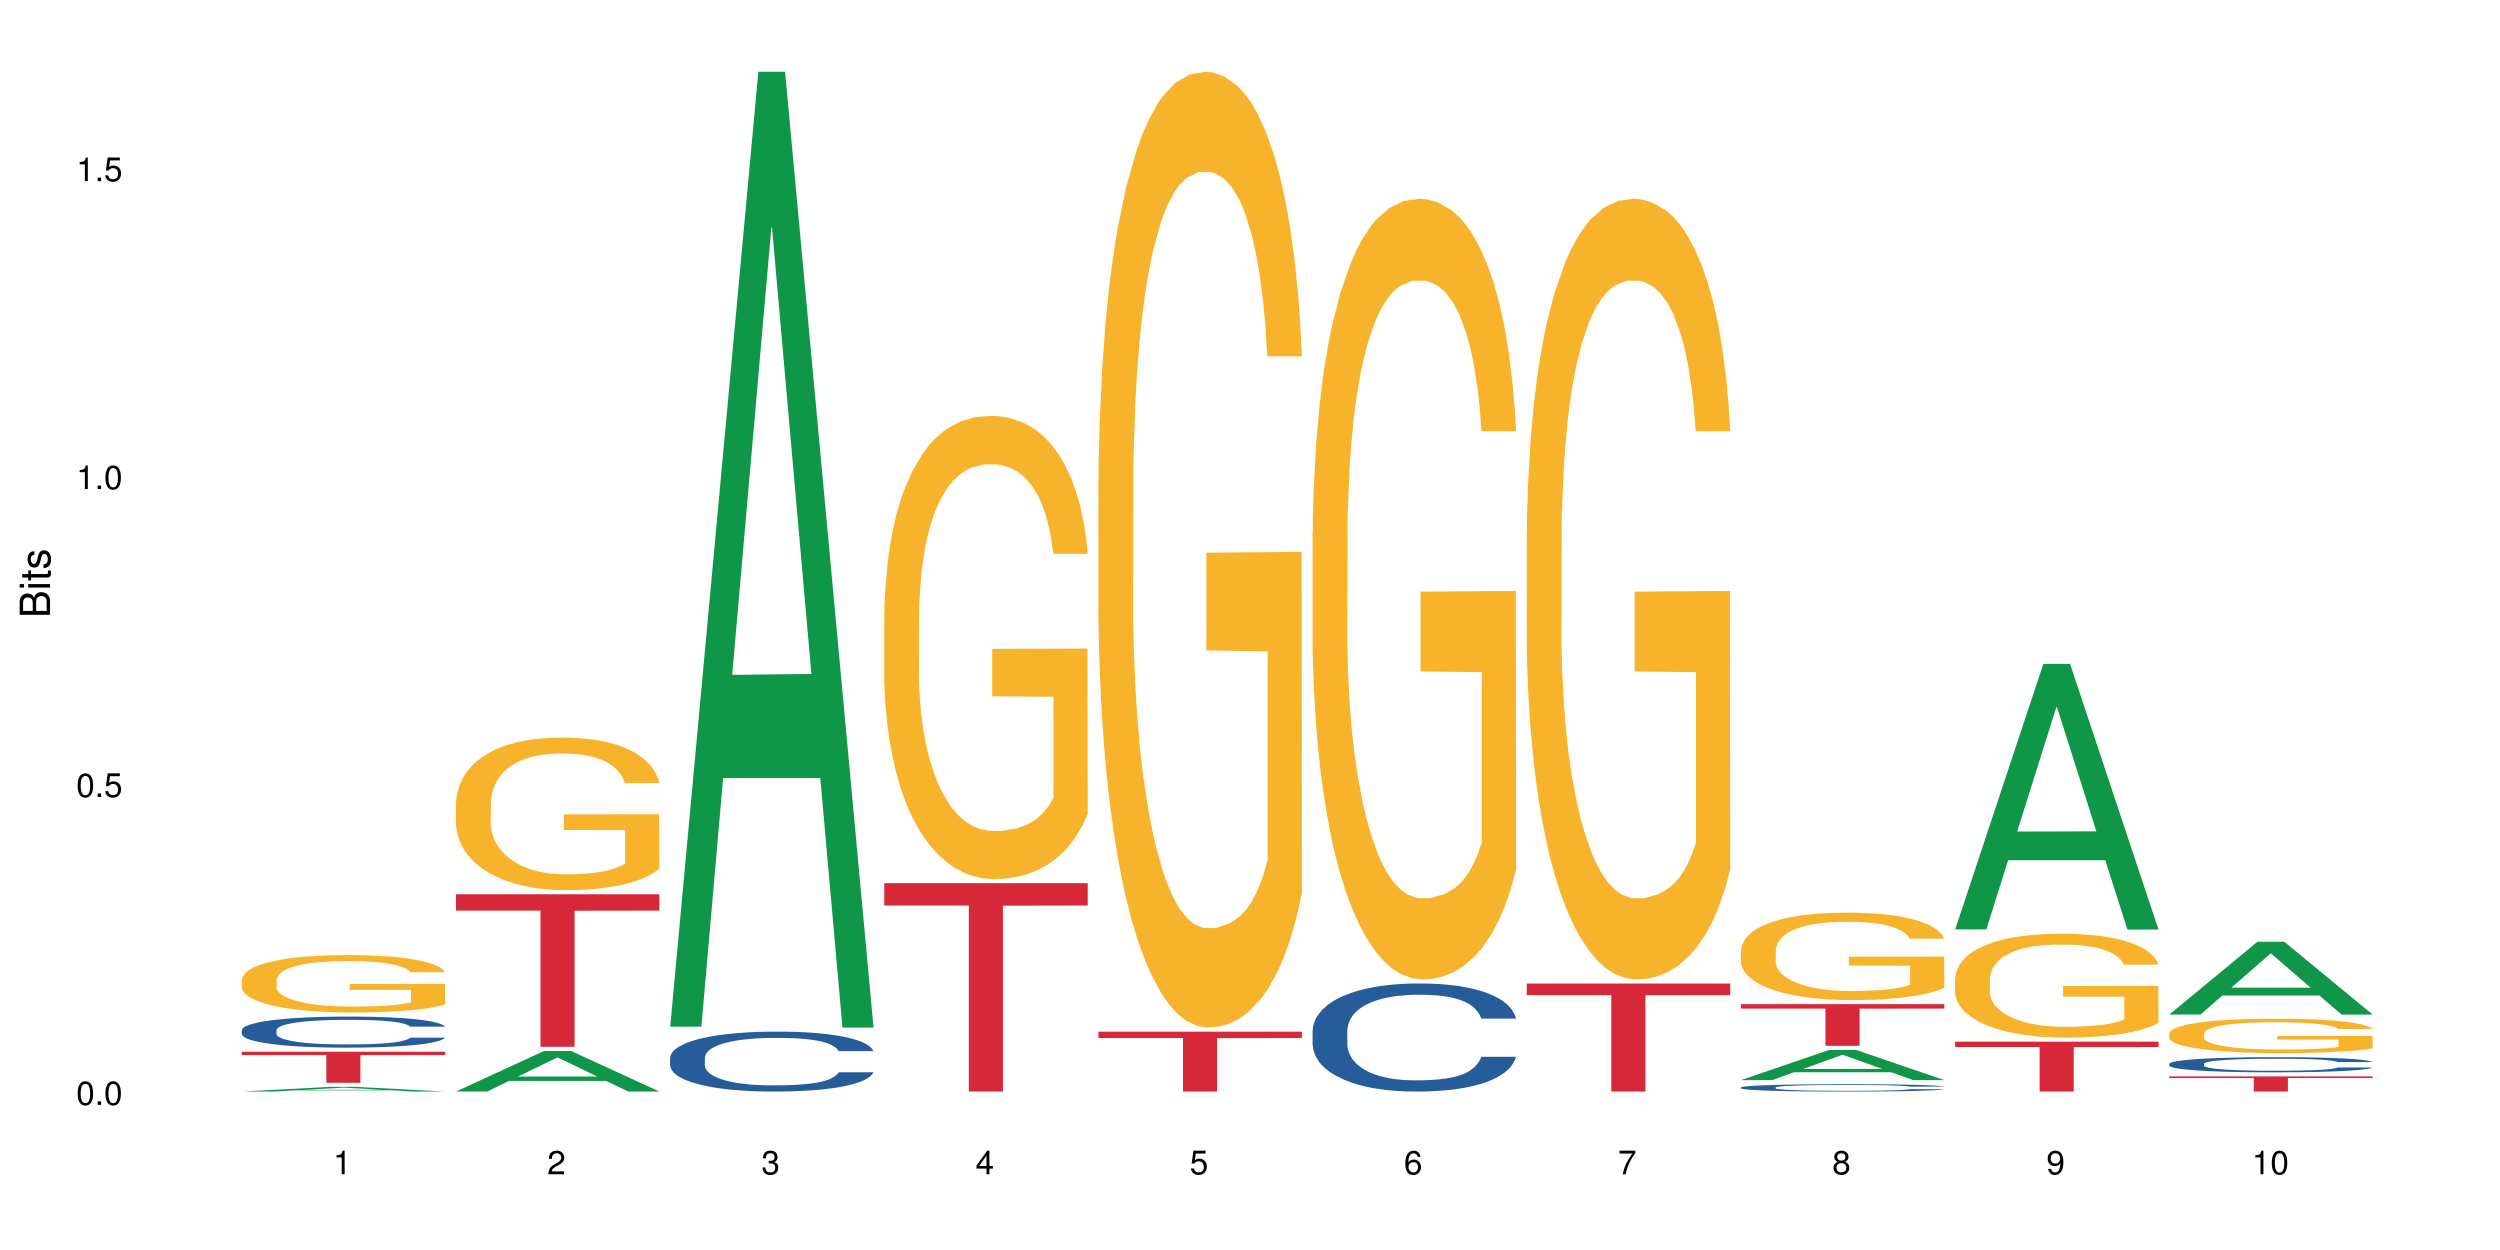 <?xml version="1.0" encoding="UTF-8"?>
<svg xmlns="http://www.w3.org/2000/svg" xmlns:xlink="http://www.w3.org/1999/xlink" width="720pt" height="360pt" viewBox="0 0 720 360" version="1.1">
<defs>
<g>
<symbol overflow="visible" id="glyph0-0">
<path style="stroke:none;" d=""/>
</symbol>
<symbol overflow="visible" id="glyph0-1">
<path style="stroke:none;" d="M 2.641 -6.797 C 2 -6.797 1.422 -6.531 1.078 -6.047 C 0.641 -5.453 0.406 -4.547 0.406 -3.297 C 0.406 -1 1.188 0.219 2.641 0.219 C 4.078 0.219 4.859 -1 4.859 -3.234 C 4.859 -4.562 4.656 -5.438 4.203 -6.047 C 3.844 -6.531 3.281 -6.797 2.641 -6.797 Z M 2.641 -6.047 C 3.547 -6.047 4 -5.125 4 -3.312 C 4 -1.375 3.562 -0.484 2.625 -0.484 C 1.734 -0.484 1.281 -1.422 1.281 -3.281 C 1.281 -5.141 1.734 -6.047 2.641 -6.047 Z M 2.641 -6.047 "/>
</symbol>
<symbol overflow="visible" id="glyph0-2">
<path style="stroke:none;" d="M 1.828 -1 L 0.828 -1 L 0.828 0 L 1.828 0 Z M 1.828 -1 "/>
</symbol>
<symbol overflow="visible" id="glyph0-3">
<path style="stroke:none;" d="M 4.562 -6.797 L 1.062 -6.797 L 0.547 -3.094 L 1.328 -3.094 C 1.719 -3.562 2.047 -3.734 2.578 -3.734 C 3.484 -3.734 4.062 -3.109 4.062 -2.094 C 4.062 -1.125 3.484 -0.531 2.578 -0.531 C 1.828 -0.531 1.375 -0.906 1.188 -1.672 L 0.328 -1.672 C 0.453 -1.109 0.547 -0.844 0.75 -0.594 C 1.125 -0.078 1.828 0.219 2.594 0.219 C 3.969 0.219 4.922 -0.781 4.922 -2.219 C 4.922 -3.562 4.031 -4.484 2.719 -4.484 C 2.25 -4.484 1.859 -4.359 1.469 -4.062 L 1.734 -5.969 L 4.562 -5.969 Z M 4.562 -6.797 "/>
</symbol>
<symbol overflow="visible" id="glyph0-4">
<path style="stroke:none;" d="M 2.484 -4.844 L 2.484 0 L 3.328 0 L 3.328 -6.797 L 2.766 -6.797 C 2.469 -5.75 2.281 -5.609 0.984 -5.453 L 0.984 -4.844 Z M 2.484 -4.844 "/>
</symbol>
<symbol overflow="visible" id="glyph0-5">
<path style="stroke:none;" d="M 4.859 -0.828 L 1.281 -0.828 C 1.359 -1.391 1.672 -1.75 2.5 -2.234 L 3.469 -2.75 C 4.406 -3.266 4.906 -3.969 4.906 -4.812 C 4.906 -5.375 4.672 -5.906 4.266 -6.266 C 3.859 -6.625 3.375 -6.797 2.719 -6.797 C 1.859 -6.797 1.219 -6.5 0.844 -5.922 C 0.609 -5.562 0.5 -5.125 0.484 -4.438 L 1.328 -4.438 C 1.359 -4.906 1.406 -5.188 1.531 -5.406 C 1.75 -5.812 2.188 -6.062 2.703 -6.062 C 3.469 -6.062 4.031 -5.516 4.031 -4.781 C 4.031 -4.25 3.719 -3.797 3.125 -3.438 L 2.234 -2.938 C 0.812 -2.141 0.406 -1.5 0.328 0 L 4.859 0 Z M 4.859 -0.828 "/>
</symbol>
<symbol overflow="visible" id="glyph0-6">
<path style="stroke:none;" d="M 2.125 -3.125 L 2.578 -3.125 C 3.516 -3.125 3.984 -2.703 3.984 -1.891 C 3.984 -1.031 3.469 -0.531 2.578 -0.531 C 1.656 -0.531 1.203 -0.984 1.156 -1.969 L 0.312 -1.969 C 0.344 -1.422 0.438 -1.078 0.609 -0.766 C 0.953 -0.109 1.625 0.219 2.547 0.219 C 3.953 0.219 4.859 -0.609 4.859 -1.906 C 4.859 -2.766 4.516 -3.25 3.703 -3.516 C 4.344 -3.766 4.656 -4.25 4.656 -4.938 C 4.656 -6.109 3.875 -6.797 2.578 -6.797 C 1.203 -6.797 0.484 -6.047 0.453 -4.609 L 1.297 -4.609 C 1.312 -5.016 1.344 -5.25 1.453 -5.453 C 1.641 -5.828 2.062 -6.062 2.594 -6.062 C 3.344 -6.062 3.797 -5.625 3.797 -4.906 C 3.797 -4.422 3.609 -4.141 3.25 -3.984 C 3.016 -3.891 2.719 -3.844 2.125 -3.844 Z M 2.125 -3.125 "/>
</symbol>
<symbol overflow="visible" id="glyph0-7">
<path style="stroke:none;" d="M 3.141 -1.625 L 3.141 0 L 3.984 0 L 3.984 -1.625 L 4.984 -1.625 L 4.984 -2.391 L 3.984 -2.391 L 3.984 -6.797 L 3.359 -6.797 L 0.266 -2.516 L 0.266 -1.625 Z M 3.141 -2.391 L 1 -2.391 L 3.141 -5.359 Z M 3.141 -2.391 "/>
</symbol>
<symbol overflow="visible" id="glyph0-8">
<path style="stroke:none;" d="M 4.781 -5.031 C 4.609 -6.141 3.891 -6.797 2.844 -6.797 C 2.094 -6.797 1.422 -6.438 1.031 -5.828 C 0.609 -5.172 0.406 -4.344 0.406 -3.094 C 0.406 -1.953 0.578 -1.234 0.984 -0.625 C 1.359 -0.078 1.953 0.219 2.703 0.219 C 3.984 0.219 4.922 -0.734 4.922 -2.078 C 4.922 -3.344 4.062 -4.234 2.844 -4.234 C 2.172 -4.234 1.641 -3.969 1.281 -3.469 C 1.281 -5.125 1.828 -6.047 2.797 -6.047 C 3.391 -6.047 3.797 -5.672 3.938 -5.031 Z M 2.734 -3.484 C 3.547 -3.484 4.062 -2.922 4.062 -2 C 4.062 -1.156 3.484 -0.531 2.703 -0.531 C 1.922 -0.531 1.328 -1.188 1.328 -2.047 C 1.328 -2.891 1.906 -3.484 2.734 -3.484 Z M 2.734 -3.484 "/>
</symbol>
<symbol overflow="visible" id="glyph0-9">
<path style="stroke:none;" d="M 4.984 -6.797 L 0.438 -6.797 L 0.438 -5.969 L 4.109 -5.969 C 2.5 -3.656 1.828 -2.234 1.328 0 L 2.219 0 C 2.594 -2.172 3.453 -4.047 4.984 -6.094 Z M 4.984 -6.797 "/>
</symbol>
<symbol overflow="visible" id="glyph0-10">
<path style="stroke:none;" d="M 3.75 -3.578 C 4.453 -4 4.688 -4.344 4.688 -4.984 C 4.688 -6.047 3.844 -6.797 2.641 -6.797 C 1.438 -6.797 0.594 -6.047 0.594 -4.984 C 0.594 -4.359 0.828 -4.016 1.516 -3.578 C 0.734 -3.203 0.359 -2.641 0.359 -1.891 C 0.359 -0.641 1.297 0.219 2.641 0.219 C 3.984 0.219 4.922 -0.641 4.922 -1.875 C 4.922 -2.641 4.531 -3.203 3.75 -3.578 Z M 2.641 -6.047 C 3.359 -6.047 3.812 -5.625 3.812 -4.969 C 3.812 -4.344 3.344 -3.922 2.641 -3.922 C 1.922 -3.922 1.453 -4.344 1.453 -4.984 C 1.453 -5.625 1.922 -6.047 2.641 -6.047 Z M 2.641 -3.203 C 3.484 -3.203 4.062 -2.672 4.062 -1.875 C 4.062 -1.062 3.484 -0.531 2.625 -0.531 C 1.797 -0.531 1.219 -1.078 1.219 -1.875 C 1.219 -2.672 1.797 -3.203 2.641 -3.203 Z M 2.641 -3.203 "/>
</symbol>
<symbol overflow="visible" id="glyph0-11">
<path style="stroke:none;" d="M 0.516 -1.547 C 0.672 -0.438 1.406 0.219 2.438 0.219 C 3.188 0.219 3.859 -0.141 4.266 -0.75 C 4.688 -1.406 4.891 -2.25 4.891 -3.484 C 4.891 -4.625 4.703 -5.359 4.312 -5.953 C 3.938 -6.5 3.344 -6.797 2.594 -6.797 C 1.297 -6.797 0.359 -5.844 0.359 -4.516 C 0.359 -3.25 1.234 -2.344 2.453 -2.344 C 3.094 -2.344 3.562 -2.578 4.016 -3.109 C 4 -1.453 3.469 -0.531 2.5 -0.531 C 1.906 -0.531 1.484 -0.906 1.359 -1.547 Z M 2.578 -6.062 C 3.375 -6.062 3.969 -5.406 3.969 -4.531 C 3.969 -3.688 3.375 -3.094 2.547 -3.094 C 1.734 -3.094 1.234 -3.672 1.234 -4.578 C 1.234 -5.438 1.797 -6.062 2.578 -6.062 Z M 2.578 -6.062 "/>
</symbol>
<symbol overflow="visible" id="glyph1-0">
<path style="stroke:none;" d=""/>
</symbol>
<symbol overflow="visible" id="glyph1-1">
<path style="stroke:none;" d="M 0 -0.953 L 0 -4.891 C 0 -5.719 -0.234 -6.344 -0.734 -6.797 C -1.188 -7.234 -1.812 -7.469 -2.5 -7.469 C -3.547 -7.469 -4.188 -7 -4.625 -5.875 C -4.984 -6.672 -5.641 -7.094 -6.531 -7.094 C -7.156 -7.094 -7.734 -6.859 -8.141 -6.391 C -8.562 -5.938 -8.75 -5.344 -8.75 -4.5 L -8.75 -0.953 Z M -4.984 -2.062 L -7.766 -2.062 L -7.766 -4.219 C -7.766 -4.844 -7.688 -5.203 -7.453 -5.5 C -7.219 -5.812 -6.859 -5.969 -6.375 -5.969 C -5.906 -5.969 -5.531 -5.812 -5.297 -5.5 C -5.062 -5.203 -4.984 -4.844 -4.984 -4.219 Z M -0.984 -2.062 L -4 -2.062 L -4 -4.781 C -4 -5.328 -3.859 -5.688 -3.578 -5.953 C -3.297 -6.219 -2.922 -6.359 -2.484 -6.359 C -2.062 -6.359 -1.688 -6.219 -1.406 -5.953 C -1.109 -5.688 -0.984 -5.328 -0.984 -4.781 Z M -0.984 -2.062 "/>
</symbol>
<symbol overflow="visible" id="glyph1-2">
<path style="stroke:none;" d="M -6.281 -1.797 L -6.281 -0.797 L 0 -0.797 L 0 -1.797 Z M -8.75 -1.797 L -8.75 -0.797 L -7.484 -0.797 L -7.484 -1.797 Z M -8.75 -1.797 "/>
</symbol>
<symbol overflow="visible" id="glyph1-3">
<path style="stroke:none;" d="M -6.281 -3.047 L -6.281 -2.016 L -8.016 -2.016 L -8.016 -1.016 L -6.281 -1.016 L -6.281 -0.172 L -5.469 -0.172 L -5.469 -1.016 L -0.719 -1.016 C -0.078 -1.016 0.281 -1.453 0.281 -2.234 C 0.281 -2.469 0.25 -2.719 0.188 -3.047 L -0.641 -3.047 C -0.609 -2.922 -0.594 -2.766 -0.594 -2.562 C -0.594 -2.141 -0.719 -2.016 -1.156 -2.016 L -5.469 -2.016 L -5.469 -3.047 Z M -6.281 -3.047 "/>
</symbol>
<symbol overflow="visible" id="glyph1-4">
<path style="stroke:none;" d="M -4.531 -5.25 C -5.766 -5.25 -6.469 -4.422 -6.469 -2.969 C -6.469 -1.516 -5.719 -0.562 -4.547 -0.562 C -3.562 -0.562 -3.094 -1.062 -2.734 -2.562 L -2.516 -3.484 C -2.344 -4.188 -2.094 -4.469 -1.625 -4.469 C -1.047 -4.469 -0.641 -3.875 -0.641 -3 C -0.641 -2.453 -0.797 -2 -1.062 -1.75 C -1.25 -1.594 -1.422 -1.531 -1.875 -1.469 L -1.875 -0.406 C -0.422 -0.453 0.281 -1.266 0.281 -2.922 C 0.281 -4.5 -0.5 -5.516 -1.719 -5.516 C -2.656 -5.516 -3.172 -4.984 -3.469 -3.734 L -3.703 -2.766 C -3.891 -1.953 -4.156 -1.609 -4.594 -1.609 C -5.172 -1.609 -5.547 -2.125 -5.547 -2.938 C -5.547 -3.75 -5.203 -4.172 -4.531 -4.203 Z M -4.531 -5.25 "/>
</symbol>
</g>
</defs>
<g id="surface2731">
<rect x="0" y="0" width="720" height="360" style="fill:rgb(100%,100%,100%);fill-opacity:1;stroke:none;"/>
<path style=" stroke:none;fill-rule:nonzero;fill:rgb(6.275%,58.824%,28.235%);fill-opacity:1;" d="M 69.629 314.371 L 69.691 314.367 L 95.047 313.02 L 102.746 313.02 L 128.223 314.371 L 119.273 314.371 L 112.887 314.02 L 84.902 314.02 L 78.645 314.371 L 69.629 314.371 L 87.598 313.871 L 110.32 313.871 L 98.988 313.242 L 98.863 313.238 L 98.738 313.242 L 87.535 313.871 L 87.598 313.871 Z M 69.629 314.371 "/>
<path style=" stroke:none;fill-rule:nonzero;fill:rgb(14.51%,36.078%,60%);fill-opacity:1;" d="M 69.629 296.672 L 69.699 296.664 L 69.699 296.469 L 69.914 296.156 L 70.414 295.766 L 70.914 295.496 L 72.203 295.012 L 73.988 294.547 L 75.848 294.188 L 77.203 293.977 L 78.418 293.812 L 81.207 293.512 L 82.992 293.355 L 84.922 293.215 L 87.281 293.078 L 88.996 292.996 L 92.852 292.863 L 95.711 292.809 L 97.926 292.781 L 102.715 292.781 L 105.574 292.816 L 107.645 292.855 L 109.93 292.922 L 111.859 292.996 L 115.219 293.176 L 118.219 293.402 L 119.578 293.535 L 121.723 293.789 L 123.367 294.031 L 124.508 294.246 L 125.797 294.547 L 126.938 294.914 L 127.797 295.332 L 128.223 295.684 L 118.219 295.684 L 117.719 295.355 L 117.148 295.105 L 116.078 294.77 L 115.004 294.531 L 113.504 294.293 L 112.148 294.141 L 110.289 293.984 L 108.645 293.887 L 106.93 293.812 L 105.285 293.762 L 102.141 293.715 L 98.5 293.715 L 97.141 293.73 L 94.355 293.797 L 92.852 293.852 L 90.711 293.969 L 89.207 294.074 L 87.422 294.238 L 86.207 294.375 L 84.707 294.59 L 83.637 294.777 L 82.422 295.047 L 81.707 295.25 L 81.062 295.48 L 80.492 295.75 L 80.062 296.035 L 79.777 296.336 L 79.633 296.633 L 79.633 297.898 L 79.777 298.191 L 80.133 298.535 L 81.062 299.035 L 82.422 299.469 L 83.992 299.809 L 85.492 300.055 L 86.352 300.168 L 87.492 300.301 L 89.281 300.465 L 91.852 300.629 L 93.352 300.691 L 95.641 300.758 L 97.996 300.789 L 101.141 300.789 L 103.93 300.758 L 105.785 300.719 L 107.715 300.652 L 110.359 300.512 L 112.004 300.383 L 113.434 300.227 L 114.504 300.07 L 115.219 299.941 L 116.293 299.688 L 117.148 299.41 L 117.793 299.125 L 118.219 298.848 L 128.223 298.848 L 127.797 299.172 L 127.152 299.492 L 126.508 299.727 L 125.508 300.016 L 124.367 300.27 L 122.723 300.555 L 121.363 300.742 L 119.578 300.945 L 117.934 301.102 L 116.148 301.238 L 113.504 301.402 L 111.789 301.484 L 109.93 301.559 L 107.715 301.625 L 104.93 301.68 L 101.93 301.715 L 99.141 301.723 L 96.141 301.707 L 93.926 301.672 L 90.996 301.598 L 87.352 301.453 L 84.707 301.297 L 82.633 301.141 L 80.848 300.98 L 78.848 300.758 L 76.273 300.398 L 74.703 300.121 L 73.633 299.891 L 72.418 299.574 L 71.559 299.289 L 70.559 298.828 L 69.844 298.25 L 69.629 297.801 Z M 69.629 296.672 "/>
<path style=" stroke:none;fill-rule:nonzero;fill:rgb(96.863%,70.196%,16.863%);fill-opacity:1;" d="M 69.629 282.152 L 69.699 282.141 L 69.699 281.836 L 69.988 281.156 L 70.703 280.223 L 71.629 279.453 L 72.629 278.848 L 73.273 278.531 L 74.344 278.078 L 75.273 277.746 L 77.633 277.066 L 80.633 276.434 L 82.277 276.16 L 84.137 275.906 L 86.777 275.617 L 87.992 275.512 L 91.711 275.27 L 95.926 275.121 L 100.57 275.074 L 102.715 275.09 L 105.645 275.152 L 109.645 275.316 L 111.934 275.469 L 113.719 275.617 L 115.578 275.816 L 117.863 276.117 L 120.008 276.48 L 121.723 276.84 L 123.438 277.293 L 124.867 277.777 L 126.082 278.305 L 127.152 278.938 L 127.797 279.469 L 128.223 279.996 L 118.293 279.996 L 117.719 279.469 L 117.078 279.059 L 116.004 278.562 L 114.934 278.199 L 113.863 277.914 L 111.859 277.52 L 110.145 277.277 L 108.004 277.066 L 105.93 276.93 L 103.57 276.84 L 102.141 276.812 L 98.355 276.812 L 94.926 276.918 L 92.926 277.039 L 91.496 277.156 L 89.496 277.383 L 88.281 277.566 L 87.566 277.688 L 85.422 278.152 L 83.992 278.578 L 83.207 278.863 L 82.207 279.316 L 81.492 279.723 L 80.707 280.328 L 80.277 280.781 L 79.703 281.809 L 79.633 284.523 L 79.848 285.098 L 80.277 285.715 L 80.848 286.262 L 81.707 286.832 L 82.562 287.27 L 84.062 287.859 L 85.352 288.254 L 86.352 288.508 L 88.281 288.918 L 89.066 289.051 L 90.922 289.324 L 92.852 289.535 L 95.211 289.715 L 96.996 289.809 L 99.855 289.883 L 103.5 289.883 L 107.789 289.793 L 110.504 289.672 L 112.359 289.551 L 113.574 289.445 L 115.078 289.277 L 116.148 289.129 L 117.148 288.961 L 118.363 288.707 L 118.363 285.098 L 100.715 285.082 L 100.715 283.391 L 128.152 283.375 L 128.223 289.277 L 126.723 289.688 L 124.867 290.078 L 123.078 290.379 L 121.223 290.637 L 118.578 290.926 L 116.434 291.105 L 113.148 291.316 L 110.145 291.453 L 107 291.543 L 104.215 291.59 L 100.93 291.602 L 97.996 291.574 L 94.855 291.484 L 92.352 291.363 L 90.066 291.211 L 87.781 291.016 L 84.922 290.699 L 83.062 290.441 L 81.133 290.125 L 79.203 289.746 L 77.488 289.34 L 76.348 289.023 L 75.203 288.66 L 73.988 288.207 L 72.844 287.695 L 71.988 287.227 L 71.203 286.699 L 70.629 286.199 L 70.059 285.52 L 69.773 284.977 L 69.629 284.508 Z M 69.629 282.152 "/>
<path style=" stroke:none;fill-rule:nonzero;fill:rgb(83.922%,15.686%,22.353%);fill-opacity:1;" d="M 69.629 302.902 L 128.223 302.902 L 128.223 303.859 L 103.805 303.867 L 103.805 311.84 L 93.98 311.84 L 93.98 303.875 L 93.836 303.859 L 69.629 303.859 Z M 69.629 302.902 "/>
<path style=" stroke:none;fill-rule:nonzero;fill:rgb(6.275%,58.824%,28.235%);fill-opacity:1;" d="M 131.309 314.359 L 131.371 314.348 L 156.727 302.66 L 164.426 302.66 L 189.902 314.371 L 180.953 314.371 L 174.566 311.312 L 146.582 311.312 L 140.324 314.359 L 131.309 314.359 L 149.273 310.051 L 172 310.039 L 160.668 304.574 L 160.543 304.562 L 160.418 304.594 L 149.211 310.039 L 149.273 310.051 Z M 131.309 314.359 "/>
<path style=" stroke:none;fill-rule:nonzero;fill:rgb(96.863%,70.196%,16.863%);fill-opacity:1;" d="M 131.309 231.25 L 131.379 231.207 L 131.379 230.406 L 131.664 228.602 L 132.379 226.113 L 133.309 224.066 L 134.309 222.461 L 134.953 221.617 L 136.023 220.414 L 136.953 219.531 L 139.312 217.727 L 142.312 216.043 L 143.957 215.32 L 145.812 214.637 L 148.457 213.875 L 149.672 213.594 L 153.391 212.953 L 157.605 212.551 L 162.25 212.43 L 164.395 212.473 L 167.324 212.633 L 171.324 213.074 L 173.613 213.473 L 175.398 213.875 L 177.254 214.398 L 179.543 215.199 L 181.688 216.164 L 183.402 217.125 L 185.117 218.328 L 186.547 219.613 L 187.762 221.016 L 188.832 222.703 L 189.477 224.105 L 189.902 225.512 L 179.973 225.512 L 179.398 224.105 L 178.758 223.023 L 177.684 221.699 L 176.613 220.734 L 175.539 219.973 L 173.539 218.93 L 171.824 218.289 L 169.68 217.727 L 167.609 217.367 L 165.25 217.125 L 163.82 217.043 L 160.035 217.043 L 156.605 217.324 L 154.605 217.648 L 153.176 217.969 L 151.172 218.57 L 149.957 219.051 L 149.246 219.371 L 147.102 220.617 L 145.672 221.738 L 144.887 222.5 L 143.887 223.707 L 143.172 224.789 L 142.383 226.395 L 141.957 227.598 L 141.383 230.324 L 141.312 237.547 L 141.527 239.074 L 141.957 240.719 L 142.527 242.164 L 143.387 243.688 L 144.242 244.852 L 145.742 246.414 L 147.027 247.457 L 148.031 248.141 L 149.957 249.223 L 150.746 249.586 L 152.602 250.309 L 154.531 250.867 L 156.891 251.352 L 158.676 251.59 L 161.535 251.793 L 165.18 251.793 L 169.469 251.551 L 172.184 251.23 L 174.039 250.91 L 175.254 250.629 L 176.754 250.188 L 177.828 249.785 L 178.828 249.344 L 180.043 248.664 L 180.043 239.074 L 162.391 239.031 L 162.391 234.539 L 189.832 234.5 L 189.902 250.188 L 188.402 251.27 L 186.547 252.312 L 184.758 253.117 L 182.902 253.797 L 180.258 254.559 L 178.113 255.043 L 174.824 255.605 L 171.824 255.965 L 168.68 256.207 L 165.895 256.324 L 162.605 256.367 L 159.676 256.285 L 156.531 256.043 L 154.031 255.723 L 151.746 255.324 L 149.457 254.801 L 146.602 253.957 L 144.742 253.277 L 142.812 252.434 L 140.883 251.43 L 139.168 250.348 L 138.027 249.504 L 136.883 248.543 L 135.668 247.34 L 134.523 245.973 L 133.668 244.73 L 132.879 243.324 L 132.309 242 L 131.738 240.195 L 131.453 238.75 L 131.309 237.508 Z M 131.309 231.25 "/>
<path style=" stroke:none;fill-rule:nonzero;fill:rgb(83.922%,15.686%,22.353%);fill-opacity:1;" d="M 131.309 257.547 L 189.902 257.547 L 189.902 262.25 L 165.484 262.289 L 165.484 301.48 L 155.656 301.48 L 155.656 262.332 L 155.516 262.25 L 131.309 262.25 Z M 131.309 257.547 "/>
<path style=" stroke:none;fill-rule:nonzero;fill:rgb(6.275%,58.824%,28.235%);fill-opacity:1;" d="M 192.988 295.684 L 193.051 295.422 L 218.402 20.664 L 226.105 20.664 L 251.582 295.941 L 242.629 295.941 L 236.246 224.082 L 208.262 224.082 L 202.004 295.684 L 192.988 295.684 L 210.953 194.359 L 233.68 194.102 L 222.348 65.637 L 222.223 65.379 L 222.098 66.156 L 210.891 194.102 L 210.953 194.359 Z M 192.988 295.684 "/>
<path style=" stroke:none;fill-rule:nonzero;fill:rgb(14.51%,36.078%,60%);fill-opacity:1;" d="M 192.988 304.625 L 193.059 304.609 L 193.059 304.23 L 193.273 303.633 L 193.773 302.875 L 194.273 302.355 L 195.559 301.426 L 197.348 300.527 L 199.203 299.832 L 200.562 299.422 L 201.777 299.105 L 204.562 298.523 L 206.352 298.223 L 208.281 297.957 L 210.637 297.688 L 212.352 297.531 L 216.211 297.277 L 219.07 297.168 L 221.285 297.121 L 226.074 297.121 L 228.93 297.184 L 231.004 297.262 L 233.289 297.387 L 235.219 297.531 L 238.578 297.875 L 241.578 298.316 L 242.938 298.57 L 245.082 299.059 L 246.723 299.531 L 247.867 299.941 L 249.152 300.527 L 250.297 301.234 L 251.152 302.039 L 251.582 302.719 L 241.578 302.719 L 241.078 302.086 L 240.508 301.598 L 239.434 300.953 L 238.363 300.496 L 236.863 300.035 L 235.504 299.738 L 233.648 299.438 L 232.004 299.25 L 230.289 299.105 L 228.645 299.012 L 225.5 298.918 L 221.855 298.918 L 220.5 298.949 L 217.711 299.074 L 216.211 299.184 L 214.066 299.406 L 212.566 299.609 L 210.781 299.926 L 209.566 300.195 L 208.066 300.605 L 206.992 300.969 L 205.777 301.488 L 205.062 301.883 L 204.422 302.324 L 203.848 302.844 L 203.422 303.395 L 203.133 303.98 L 202.992 304.547 L 202.992 306.992 L 203.133 307.559 L 203.492 308.223 L 204.422 309.184 L 205.777 310.02 L 207.352 310.68 L 208.852 311.152 L 209.707 311.375 L 210.852 311.625 L 212.637 311.941 L 215.211 312.258 L 216.711 312.383 L 219 312.512 L 221.355 312.574 L 224.5 312.574 L 227.289 312.512 L 229.145 312.43 L 231.074 312.305 L 233.719 312.035 L 235.363 311.785 L 236.793 311.484 L 237.863 311.184 L 238.578 310.934 L 239.648 310.445 L 240.508 309.906 L 241.148 309.355 L 241.578 308.82 L 251.582 308.82 L 251.152 309.449 L 250.512 310.066 L 249.867 310.523 L 248.867 311.074 L 247.723 311.562 L 246.082 312.117 L 244.723 312.477 L 242.938 312.871 L 241.293 313.172 L 239.508 313.441 L 236.863 313.754 L 235.148 313.914 L 233.289 314.055 L 231.074 314.18 L 228.289 314.293 L 225.285 314.355 L 222.5 314.371 L 219.5 314.34 L 217.285 314.277 L 214.352 314.133 L 210.711 313.852 L 208.066 313.551 L 205.992 313.25 L 204.207 312.938 L 202.207 312.512 L 199.633 311.816 L 198.062 311.281 L 196.988 310.84 L 195.773 310.223 L 194.918 309.672 L 193.918 308.789 L 193.203 307.668 L 192.988 306.801 Z M 192.988 304.625 "/>
<path style=" stroke:none;fill-rule:nonzero;fill:rgb(96.863%,70.196%,16.863%);fill-opacity:1;" d="M 254.668 176.906 L 254.738 176.785 L 254.738 174.348 L 255.023 168.863 L 255.738 161.309 L 256.668 155.094 L 257.668 150.223 L 258.312 147.664 L 259.383 144.008 L 260.312 141.328 L 262.672 135.844 L 265.672 130.727 L 267.316 128.531 L 269.172 126.461 L 271.816 124.145 L 273.031 123.293 L 276.746 121.344 L 280.965 120.125 L 285.609 119.758 L 287.75 119.879 L 290.68 120.367 L 294.684 121.707 L 296.969 122.926 L 298.758 124.145 L 300.613 125.73 L 302.902 128.168 L 305.043 131.09 L 306.758 134.016 L 308.473 137.672 L 309.902 141.57 L 311.117 145.836 L 312.191 150.953 L 312.832 155.219 L 313.262 159.48 L 303.328 159.48 L 302.758 155.219 L 302.113 151.926 L 301.043 147.906 L 299.973 144.98 L 298.898 142.668 L 296.898 139.5 L 295.184 137.551 L 293.039 135.844 L 290.969 134.746 L 288.609 134.016 L 287.18 133.773 L 283.395 133.773 L 279.961 134.625 L 277.961 135.598 L 276.531 136.574 L 274.531 138.402 L 273.316 139.863 L 272.602 140.84 L 270.457 144.617 L 269.031 148.027 L 268.242 150.344 L 267.242 154 L 266.527 157.289 L 265.742 162.164 L 265.312 165.82 L 264.742 174.105 L 264.672 196.039 L 264.887 200.668 L 265.312 205.664 L 265.887 210.051 L 266.742 214.68 L 267.602 218.215 L 269.102 222.965 L 270.387 226.137 L 271.387 228.207 L 273.316 231.496 L 274.102 232.594 L 275.961 234.785 L 277.891 236.492 L 280.25 237.953 L 282.035 238.688 L 284.895 239.293 L 288.539 239.293 L 292.824 238.562 L 295.539 237.59 L 297.398 236.613 L 298.613 235.762 L 300.113 234.422 L 301.188 233.203 L 302.188 231.863 L 303.402 229.789 L 303.402 200.668 L 285.75 200.547 L 285.75 186.898 L 313.191 186.777 L 313.262 234.422 L 311.762 237.711 L 309.902 240.879 L 308.117 243.316 L 306.258 245.387 L 303.617 247.703 L 301.473 249.164 L 298.184 250.871 L 295.184 251.969 L 292.039 252.699 L 289.254 253.062 L 285.965 253.188 L 283.035 252.941 L 279.891 252.211 L 277.391 251.234 L 275.105 250.02 L 272.816 248.434 L 269.957 245.875 L 268.102 243.805 L 266.172 241.246 L 264.242 238.199 L 262.527 234.906 L 261.383 232.348 L 260.242 229.426 L 259.027 225.77 L 257.883 221.625 L 257.023 217.848 L 256.238 213.586 L 255.668 209.562 L 255.094 204.078 L 254.809 199.691 L 254.668 195.914 Z M 254.668 176.906 "/>
<path style=" stroke:none;fill-rule:nonzero;fill:rgb(83.922%,15.686%,22.353%);fill-opacity:1;" d="M 254.668 254.367 L 313.262 254.367 L 313.262 260.789 L 288.84 260.844 L 288.84 314.371 L 279.016 314.371 L 279.016 260.902 L 278.875 260.789 L 254.668 260.789 Z M 254.668 254.367 "/>
<path style=" stroke:none;fill-rule:nonzero;fill:rgb(96.863%,70.196%,16.863%);fill-opacity:1;" d="M 316.348 138.566 L 316.418 138.316 L 316.418 133.289 L 316.703 121.977 L 317.418 106.387 L 318.348 93.566 L 319.348 83.512 L 319.992 78.23 L 321.062 70.691 L 321.992 65.16 L 324.348 53.848 L 327.352 43.289 L 328.992 38.762 L 330.852 34.488 L 333.496 29.715 L 334.711 27.953 L 338.426 23.93 L 342.641 21.418 L 347.289 20.664 L 349.43 20.914 L 352.359 21.922 L 356.363 24.684 L 358.648 27.199 L 360.434 29.715 L 362.293 32.98 L 364.578 38.008 L 366.723 44.043 L 368.438 50.074 L 370.152 57.617 L 371.582 65.664 L 372.797 74.461 L 373.871 85.02 L 374.512 93.82 L 374.941 102.617 L 365.008 102.617 L 364.438 93.82 L 363.793 87.031 L 362.723 78.734 L 361.648 72.703 L 360.578 67.926 L 358.578 61.391 L 356.863 57.367 L 354.719 53.848 L 352.645 51.586 L 350.289 50.074 L 348.859 49.574 L 345.07 49.574 L 341.641 51.332 L 339.641 53.344 L 338.211 55.355 L 336.211 59.125 L 334.996 62.145 L 334.281 64.152 L 332.137 71.949 L 330.707 78.988 L 329.922 83.762 L 328.922 91.305 L 328.207 98.094 L 327.422 108.148 L 326.992 115.691 L 326.422 132.785 L 326.352 178.035 L 326.562 187.59 L 326.992 197.895 L 327.566 206.945 L 328.422 216.5 L 329.281 223.789 L 330.781 233.594 L 332.066 240.129 L 333.066 244.402 L 334.996 251.191 L 335.781 253.453 L 337.641 257.98 L 339.57 261.5 L 341.93 264.516 L 343.715 266.023 L 346.574 267.281 L 350.219 267.281 L 354.504 265.773 L 357.219 263.762 L 359.078 261.75 L 360.293 259.992 L 361.793 257.227 L 362.863 254.711 L 363.867 251.945 L 365.078 247.672 L 365.078 187.59 L 347.43 187.336 L 347.43 159.18 L 374.871 158.93 L 374.941 257.227 L 373.441 264.012 L 371.582 270.551 L 369.797 275.578 L 367.938 279.852 L 365.293 284.629 L 363.152 287.645 L 359.863 291.164 L 356.863 293.426 L 353.719 294.934 L 350.93 295.688 L 347.645 295.941 L 344.715 295.438 L 341.57 293.93 L 339.07 291.918 L 336.781 289.402 L 334.496 286.137 L 331.637 280.855 L 329.781 276.582 L 327.852 271.305 L 325.922 265.02 L 324.207 258.23 L 323.062 252.953 L 321.918 246.918 L 320.703 239.375 L 319.562 230.828 L 318.703 223.035 L 317.918 214.238 L 317.348 205.941 L 316.773 194.629 L 316.488 185.578 L 316.348 177.785 Z M 316.348 138.566 "/>
<path style=" stroke:none;fill-rule:nonzero;fill:rgb(83.922%,15.686%,22.353%);fill-opacity:1;" d="M 316.348 297.121 L 374.941 297.121 L 374.941 298.965 L 350.52 298.984 L 350.52 314.371 L 340.695 314.371 L 340.695 299 L 340.555 298.965 L 316.348 298.965 Z M 316.348 297.121 "/>
<path style=" stroke:none;fill-rule:nonzero;fill:rgb(14.51%,36.078%,60%);fill-opacity:1;" d="M 378.023 296.797 L 378.098 296.77 L 378.098 296.086 L 378.312 295.008 L 378.812 293.641 L 379.312 292.703 L 380.598 291.023 L 382.383 289.406 L 384.242 288.152 L 385.602 287.414 L 386.812 286.844 L 389.602 285.793 L 391.387 285.254 L 393.316 284.77 L 395.676 284.285 L 397.391 284 L 401.25 283.547 L 404.105 283.348 L 406.324 283.262 L 411.109 283.262 L 413.969 283.375 L 416.039 283.52 L 418.328 283.746 L 420.258 284 L 423.613 284.629 L 426.617 285.422 L 427.973 285.879 L 430.117 286.762 L 431.762 287.613 L 432.906 288.352 L 434.191 289.406 L 435.336 290.684 L 436.191 292.133 L 436.621 293.355 L 426.617 293.355 L 426.117 292.219 L 425.543 291.34 L 424.473 290.172 L 423.402 289.348 L 421.898 288.523 L 420.543 287.984 L 418.684 287.441 L 417.039 287.102 L 415.324 286.844 L 413.684 286.676 L 410.539 286.504 L 406.895 286.504 L 405.535 286.562 L 402.75 286.789 L 401.25 286.988 L 399.105 287.387 L 397.605 287.754 L 395.816 288.324 L 394.602 288.809 L 393.102 289.547 L 392.031 290.199 L 390.816 291.141 L 390.102 291.852 L 389.457 292.645 L 388.887 293.586 L 388.457 294.578 L 388.172 295.633 L 388.027 296.656 L 388.027 301.062 L 388.172 302.086 L 388.531 303.281 L 389.457 305.016 L 390.816 306.523 L 392.387 307.715 L 393.891 308.57 L 394.746 308.969 L 395.891 309.422 L 397.676 309.992 L 400.25 310.559 L 401.75 310.789 L 404.035 311.016 L 406.395 311.129 L 409.539 311.129 L 412.324 311.016 L 414.184 310.875 L 416.113 310.645 L 418.758 310.164 L 420.398 309.707 L 421.828 309.168 L 422.902 308.625 L 423.613 308.172 L 424.688 307.289 L 425.543 306.324 L 426.188 305.328 L 426.617 304.363 L 436.621 304.363 L 436.191 305.5 L 435.547 306.609 L 434.906 307.434 L 433.906 308.426 L 432.762 309.309 L 431.117 310.305 L 429.762 310.957 L 427.973 311.668 L 426.332 312.211 L 424.543 312.691 L 421.898 313.262 L 420.184 313.547 L 418.328 313.801 L 416.113 314.031 L 413.324 314.227 L 410.324 314.344 L 407.539 314.371 L 404.535 314.312 L 402.32 314.199 L 399.391 313.945 L 395.746 313.434 L 393.102 312.891 L 391.031 312.352 L 389.242 311.781 L 387.242 311.016 L 384.672 309.766 L 383.098 308.797 L 382.027 308 L 380.812 306.891 L 379.953 305.898 L 378.953 304.305 L 378.238 302.285 L 378.023 300.723 Z M 378.023 296.797 "/>
<path style=" stroke:none;fill-rule:nonzero;fill:rgb(96.863%,70.196%,16.863%);fill-opacity:1;" d="M 378.023 153.547 L 378.098 153.34 L 378.098 149.234 L 378.383 139.996 L 379.098 127.266 L 380.027 116.793 L 381.027 108.578 L 381.668 104.266 L 382.742 98.105 L 383.672 93.59 L 386.027 84.352 L 389.031 75.727 L 390.672 72.031 L 392.531 68.539 L 395.176 64.637 L 396.391 63.199 L 400.105 59.914 L 404.32 57.863 L 408.965 57.246 L 411.109 57.453 L 414.039 58.273 L 418.043 60.531 L 420.328 62.586 L 422.113 64.637 L 423.973 67.309 L 426.258 71.414 L 428.402 76.344 L 430.117 81.27 L 431.832 87.43 L 433.262 94 L 434.477 101.188 L 435.547 109.812 L 436.191 116.996 L 436.621 124.184 L 426.688 124.184 L 426.117 116.996 L 425.473 111.453 L 424.402 104.676 L 423.328 99.75 L 422.258 95.848 L 420.258 90.512 L 418.543 87.223 L 416.398 84.352 L 414.324 82.504 L 411.969 81.27 L 410.539 80.859 L 406.75 80.859 L 403.32 82.297 L 401.32 83.938 L 399.891 85.582 L 397.891 88.66 L 396.676 91.125 L 395.961 92.77 L 393.816 99.133 L 392.387 104.883 L 391.602 108.785 L 390.602 114.945 L 389.887 120.488 L 389.102 128.703 L 388.672 134.859 L 388.102 148.824 L 388.027 185.781 L 388.242 193.586 L 388.672 202.004 L 389.242 209.395 L 390.102 217.199 L 390.961 223.152 L 392.461 231.16 L 393.746 236.5 L 394.746 239.988 L 396.676 245.535 L 397.461 247.383 L 399.32 251.078 L 401.25 253.953 L 403.605 256.418 L 405.395 257.648 L 408.25 258.676 L 411.895 258.676 L 416.184 257.441 L 418.898 255.801 L 420.758 254.156 L 421.973 252.719 L 423.473 250.461 L 424.543 248.41 L 425.543 246.148 L 426.758 242.66 L 426.758 193.586 L 409.109 193.379 L 409.109 170.383 L 436.551 170.18 L 436.621 250.461 L 435.121 256.004 L 433.262 261.344 L 431.477 265.449 L 429.617 268.941 L 426.973 272.844 L 424.828 275.309 L 421.543 278.18 L 418.543 280.031 L 415.398 281.262 L 412.609 281.879 L 409.324 282.082 L 406.395 281.672 L 403.25 280.441 L 400.75 278.797 L 398.461 276.742 L 396.176 274.074 L 393.316 269.762 L 391.461 266.273 L 389.531 261.961 L 387.602 256.828 L 385.887 251.281 L 384.742 246.973 L 383.598 242.043 L 382.383 235.883 L 381.242 228.902 L 380.383 222.535 L 379.598 215.352 L 379.027 208.574 L 378.453 199.336 L 378.168 191.941 L 378.023 185.578 Z M 378.023 153.547 "/>
<path style=" stroke:none;fill-rule:nonzero;fill:rgb(96.863%,70.196%,16.863%);fill-opacity:1;" d="M 439.703 153.547 L 439.777 153.34 L 439.777 149.234 L 440.062 139.996 L 440.777 127.266 L 441.707 116.793 L 442.707 108.578 L 443.348 104.266 L 444.422 98.105 L 445.348 93.59 L 447.707 84.352 L 450.707 75.727 L 452.352 72.031 L 454.211 68.539 L 456.855 64.637 L 458.07 63.199 L 461.785 59.914 L 466 57.863 L 470.645 57.246 L 472.789 57.453 L 475.719 58.273 L 479.719 60.531 L 482.008 62.586 L 483.793 64.637 L 485.652 67.309 L 487.938 71.414 L 490.082 76.344 L 491.797 81.27 L 493.512 87.43 L 494.941 94 L 496.156 101.188 L 497.227 109.812 L 497.871 116.996 L 498.301 124.184 L 488.367 124.184 L 487.797 116.996 L 487.152 111.453 L 486.082 104.676 L 485.008 99.75 L 483.938 95.848 L 481.938 90.512 L 480.223 87.223 L 478.078 84.352 L 476.004 82.504 L 473.648 81.27 L 472.219 80.859 L 468.43 80.859 L 465 82.297 L 463 83.938 L 461.57 85.582 L 459.57 88.66 L 458.355 91.125 L 457.641 92.77 L 455.496 99.133 L 454.066 104.883 L 453.281 108.785 L 452.281 114.945 L 451.566 120.488 L 450.781 128.703 L 450.352 134.859 L 449.781 148.824 L 449.707 185.781 L 449.922 193.586 L 450.352 202.004 L 450.922 209.395 L 451.781 217.199 L 452.637 223.152 L 454.141 231.16 L 455.426 236.5 L 456.426 239.988 L 458.355 245.535 L 459.141 247.383 L 461 251.078 L 462.93 253.953 L 465.285 256.418 L 467.074 257.648 L 469.93 258.676 L 473.574 258.676 L 477.863 257.441 L 480.578 255.801 L 482.438 254.156 L 483.652 252.719 L 485.152 250.461 L 486.223 248.41 L 487.223 246.148 L 488.438 242.66 L 488.438 193.586 L 470.789 193.379 L 470.789 170.383 L 498.227 170.18 L 498.301 250.461 L 496.801 256.004 L 494.941 261.344 L 493.156 265.449 L 491.297 268.941 L 488.652 272.844 L 486.508 275.309 L 483.223 278.18 L 480.223 280.031 L 477.078 281.262 L 474.289 281.879 L 471.004 282.082 L 468.074 281.672 L 464.93 280.441 L 462.43 278.797 L 460.141 276.742 L 457.855 274.074 L 454.996 269.762 L 453.137 266.273 L 451.211 261.961 L 449.281 256.828 L 447.566 251.281 L 446.422 246.973 L 445.277 242.043 L 444.062 235.883 L 442.922 228.902 L 442.062 222.535 L 441.277 215.352 L 440.703 208.574 L 440.133 199.336 L 439.848 191.941 L 439.703 185.578 Z M 439.703 153.547 "/>
<path style=" stroke:none;fill-rule:nonzero;fill:rgb(83.922%,15.686%,22.353%);fill-opacity:1;" d="M 439.703 283.262 L 498.301 283.262 L 498.301 286.594 L 473.879 286.621 L 473.879 314.371 L 464.055 314.371 L 464.055 286.652 L 463.91 286.594 L 439.703 286.594 Z M 439.703 283.262 "/>
<path style=" stroke:none;fill-rule:nonzero;fill:rgb(6.275%,58.824%,28.235%);fill-opacity:1;" d="M 501.383 311.07 L 501.445 311.059 L 526.801 302.375 L 534.5 302.375 L 559.98 311.078 L 551.027 311.078 L 544.641 308.805 L 516.66 308.805 L 510.398 311.07 L 501.383 311.07 L 519.352 307.863 L 542.074 307.855 L 530.742 303.797 L 530.617 303.789 L 530.492 303.812 L 519.289 307.855 L 519.352 307.863 Z M 501.383 311.07 "/>
<path style=" stroke:none;fill-rule:nonzero;fill:rgb(14.51%,36.078%,60%);fill-opacity:1;" d="M 501.383 313.176 L 501.453 313.176 L 501.453 313.129 L 501.668 313.055 L 502.168 312.961 L 502.668 312.898 L 503.957 312.785 L 505.742 312.672 L 507.602 312.59 L 508.957 312.539 L 510.172 312.5 L 512.961 312.43 L 514.746 312.391 L 516.676 312.359 L 519.035 312.324 L 520.75 312.305 L 524.605 312.277 L 527.465 312.262 L 529.68 312.258 L 534.469 312.258 L 537.328 312.266 L 539.398 312.273 L 541.688 312.289 L 543.613 312.305 L 546.973 312.348 L 549.977 312.402 L 551.332 312.434 L 553.477 312.492 L 555.121 312.551 L 556.262 312.602 L 557.551 312.672 L 558.691 312.762 L 559.551 312.859 L 559.98 312.941 L 549.977 312.941 L 549.473 312.863 L 548.902 312.805 L 547.832 312.727 L 546.758 312.668 L 545.258 312.613 L 543.902 312.578 L 542.043 312.539 L 540.398 312.516 L 538.684 312.5 L 537.039 312.488 L 533.898 312.477 L 530.254 312.477 L 528.895 312.48 L 526.109 312.496 L 524.605 312.508 L 522.465 312.535 L 520.961 312.562 L 519.176 312.602 L 517.961 312.633 L 516.461 312.684 L 515.391 312.727 L 514.176 312.793 L 513.461 312.84 L 512.816 312.895 L 512.246 312.957 L 511.816 313.023 L 511.531 313.098 L 511.387 313.168 L 511.387 313.465 L 511.531 313.535 L 511.887 313.617 L 512.816 313.734 L 514.176 313.836 L 515.746 313.918 L 517.246 313.977 L 518.105 314.004 L 519.246 314.035 L 521.035 314.074 L 523.605 314.113 L 525.105 314.129 L 527.395 314.141 L 529.754 314.148 L 532.895 314.148 L 535.684 314.141 L 537.543 314.133 L 539.469 314.117 L 542.113 314.086 L 543.758 314.055 L 545.188 314.016 L 546.258 313.98 L 546.973 313.949 L 548.047 313.891 L 548.902 313.824 L 549.547 313.758 L 549.977 313.691 L 559.98 313.691 L 559.551 313.77 L 558.906 313.844 L 558.266 313.898 L 557.262 313.965 L 556.121 314.027 L 554.477 314.094 L 553.117 314.141 L 551.332 314.188 L 549.688 314.223 L 547.902 314.258 L 545.258 314.297 L 543.543 314.316 L 541.688 314.332 L 539.469 314.348 L 536.684 314.359 L 533.684 314.367 L 530.895 314.371 L 527.895 314.367 L 525.68 314.359 L 522.75 314.34 L 519.105 314.309 L 516.461 314.27 L 514.391 314.234 L 512.602 314.195 L 510.602 314.141 L 508.027 314.059 L 506.457 313.992 L 505.387 313.938 L 504.172 313.863 L 503.312 313.793 L 502.312 313.688 L 501.598 313.551 L 501.383 313.441 Z M 501.383 313.176 "/>
<path style=" stroke:none;fill-rule:nonzero;fill:rgb(96.863%,70.196%,16.863%);fill-opacity:1;" d="M 501.383 273.625 L 501.453 273.602 L 501.453 273.145 L 501.742 272.109 L 502.457 270.684 L 503.383 269.512 L 504.383 268.59 L 505.027 268.109 L 506.102 267.418 L 507.027 266.914 L 509.387 265.879 L 512.387 264.914 L 514.031 264.5 L 515.891 264.109 L 518.535 263.672 L 519.75 263.512 L 523.465 263.145 L 527.68 262.914 L 532.324 262.844 L 534.469 262.867 L 537.398 262.961 L 541.398 263.211 L 543.688 263.441 L 545.473 263.672 L 547.332 263.973 L 549.617 264.43 L 551.762 264.98 L 553.477 265.535 L 555.191 266.223 L 556.621 266.961 L 557.836 267.766 L 558.906 268.73 L 559.551 269.535 L 559.98 270.34 L 550.047 270.34 L 549.473 269.535 L 548.832 268.914 L 547.758 268.156 L 546.688 267.602 L 545.617 267.168 L 543.613 266.57 L 541.898 266.199 L 539.758 265.879 L 537.684 265.672 L 535.324 265.535 L 533.898 265.488 L 530.109 265.488 L 526.68 265.648 L 524.68 265.832 L 523.25 266.016 L 521.25 266.363 L 520.035 266.637 L 519.32 266.82 L 517.176 267.535 L 515.746 268.18 L 514.961 268.613 L 513.961 269.305 L 513.246 269.926 L 512.461 270.844 L 512.031 271.535 L 511.461 273.098 L 511.387 277.234 L 511.602 278.109 L 512.031 279.051 L 512.602 279.879 L 513.461 280.754 L 514.316 281.418 L 515.816 282.316 L 517.105 282.914 L 518.105 283.305 L 520.035 283.926 L 520.82 284.133 L 522.68 284.547 L 524.605 284.867 L 526.965 285.145 L 528.75 285.281 L 531.609 285.398 L 535.254 285.398 L 539.543 285.258 L 542.258 285.074 L 544.113 284.891 L 545.328 284.73 L 546.832 284.477 L 547.902 284.246 L 548.902 283.996 L 550.117 283.605 L 550.117 278.109 L 532.469 278.086 L 532.469 275.512 L 559.906 275.488 L 559.98 284.477 L 558.477 285.098 L 556.621 285.695 L 554.832 286.156 L 552.977 286.547 L 550.332 286.984 L 548.188 287.258 L 544.902 287.582 L 541.898 287.789 L 538.754 287.926 L 535.969 287.996 L 532.684 288.02 L 529.754 287.973 L 526.609 287.832 L 524.105 287.648 L 521.82 287.422 L 519.535 287.121 L 516.676 286.637 L 514.816 286.246 L 512.887 285.766 L 510.957 285.191 L 509.242 284.57 L 508.102 284.086 L 506.957 283.535 L 505.742 282.844 L 504.598 282.062 L 503.742 281.352 L 502.957 280.547 L 502.383 279.789 L 501.812 278.754 L 501.527 277.926 L 501.383 277.211 Z M 501.383 273.625 "/>
<path style=" stroke:none;fill-rule:nonzero;fill:rgb(83.922%,15.686%,22.353%);fill-opacity:1;" d="M 501.383 289.195 L 559.98 289.195 L 559.98 290.48 L 535.559 290.492 L 535.559 301.195 L 525.734 301.195 L 525.734 290.504 L 525.59 290.48 L 501.383 290.48 Z M 501.383 289.195 "/>
<path style=" stroke:none;fill-rule:nonzero;fill:rgb(6.275%,58.824%,28.235%);fill-opacity:1;" d="M 563.062 267.664 L 563.125 267.59 L 588.48 191.188 L 596.18 191.188 L 621.656 267.734 L 612.707 267.734 L 606.32 247.754 L 578.336 247.754 L 572.078 267.664 L 563.062 267.664 L 581.031 239.488 L 603.754 239.418 L 592.422 203.695 L 592.297 203.625 L 592.172 203.84 L 580.965 239.418 L 581.031 239.488 Z M 563.062 267.664 "/>
<path style=" stroke:none;fill-rule:nonzero;fill:rgb(96.863%,70.196%,16.863%);fill-opacity:1;" d="M 563.062 281.727 L 563.133 281.699 L 563.133 281.152 L 563.422 279.922 L 564.133 278.23 L 565.062 276.836 L 566.062 275.742 L 566.707 275.172 L 567.777 274.352 L 568.707 273.75 L 571.066 272.52 L 574.066 271.375 L 575.711 270.883 L 577.57 270.418 L 580.211 269.898 L 581.426 269.707 L 585.145 269.27 L 589.359 268.996 L 594.004 268.914 L 596.148 268.941 L 599.078 269.051 L 603.078 269.352 L 605.367 269.625 L 607.152 269.898 L 609.012 270.254 L 611.297 270.801 L 613.441 271.457 L 615.156 272.109 L 616.871 272.93 L 618.301 273.805 L 619.516 274.762 L 620.586 275.906 L 621.23 276.863 L 621.656 277.82 L 611.727 277.82 L 611.152 276.863 L 610.512 276.125 L 609.438 275.227 L 608.367 274.57 L 607.293 274.051 L 605.293 273.34 L 603.578 272.902 L 601.434 272.52 L 599.363 272.273 L 597.004 272.109 L 595.574 272.055 L 591.789 272.055 L 588.359 272.246 L 586.359 272.465 L 584.93 272.684 L 582.93 273.094 L 581.715 273.422 L 581 273.641 L 578.855 274.488 L 577.426 275.254 L 576.641 275.77 L 575.641 276.59 L 574.926 277.328 L 574.137 278.422 L 573.711 279.238 L 573.137 281.098 L 573.066 286.016 L 573.281 287.051 L 573.711 288.172 L 574.281 289.156 L 575.141 290.195 L 575.996 290.984 L 577.496 292.051 L 578.785 292.762 L 579.785 293.227 L 581.715 293.965 L 582.5 294.211 L 584.355 294.699 L 586.285 295.082 L 588.645 295.41 L 590.43 295.574 L 593.289 295.711 L 596.934 295.711 L 601.223 295.547 L 603.938 295.328 L 605.793 295.109 L 607.008 294.918 L 608.508 294.617 L 609.582 294.348 L 610.582 294.047 L 611.797 293.582 L 611.797 287.051 L 594.148 287.023 L 594.148 283.965 L 621.586 283.938 L 621.656 294.617 L 620.156 295.355 L 618.301 296.066 L 616.512 296.613 L 614.656 297.078 L 612.012 297.598 L 609.867 297.926 L 606.582 298.305 L 603.578 298.551 L 600.434 298.715 L 597.648 298.797 L 594.359 298.824 L 591.43 298.77 L 588.289 298.605 L 585.785 298.387 L 583.5 298.117 L 581.211 297.762 L 578.355 297.188 L 576.496 296.723 L 574.566 296.148 L 572.637 295.465 L 570.922 294.727 L 569.781 294.156 L 568.637 293.5 L 567.422 292.68 L 566.277 291.75 L 565.422 290.902 L 564.633 289.949 L 564.062 289.047 L 563.492 287.816 L 563.207 286.832 L 563.062 285.988 Z M 563.062 281.727 "/>
<path style=" stroke:none;fill-rule:nonzero;fill:rgb(83.922%,15.686%,22.353%);fill-opacity:1;" d="M 563.062 300.004 L 621.656 300.004 L 621.656 301.543 L 597.238 301.555 L 597.238 314.371 L 587.41 314.371 L 587.41 301.57 L 587.27 301.543 L 563.062 301.543 Z M 563.062 300.004 "/>
<path style=" stroke:none;fill-rule:nonzero;fill:rgb(6.275%,58.824%,28.235%);fill-opacity:1;" d="M 624.742 292.184 L 624.805 292.16 L 650.156 271.211 L 657.859 271.211 L 683.336 292.203 L 674.387 292.203 L 668 286.723 L 640.016 286.723 L 633.758 292.184 L 624.742 292.184 L 642.707 284.457 L 665.434 284.438 L 654.102 274.641 L 653.977 274.621 L 653.852 274.68 L 642.645 284.438 L 642.707 284.457 Z M 624.742 292.184 "/>
<path style=" stroke:none;fill-rule:nonzero;fill:rgb(14.51%,36.078%,60%);fill-opacity:1;" d="M 624.742 306.363 L 624.812 306.359 L 624.812 306.266 L 625.027 306.113 L 625.527 305.922 L 626.027 305.789 L 627.312 305.555 L 629.102 305.328 L 630.957 305.152 L 632.316 305.047 L 633.531 304.969 L 636.316 304.82 L 638.105 304.746 L 640.035 304.676 L 642.391 304.609 L 644.105 304.57 L 647.965 304.504 L 650.824 304.477 L 653.039 304.465 L 657.828 304.465 L 660.684 304.48 L 662.758 304.5 L 665.043 304.535 L 666.973 304.57 L 670.332 304.656 L 673.332 304.77 L 674.691 304.832 L 676.836 304.957 L 678.477 305.074 L 679.621 305.18 L 680.906 305.328 L 682.051 305.508 L 682.91 305.711 L 683.336 305.883 L 673.332 305.883 L 672.832 305.723 L 672.262 305.598 L 671.188 305.434 L 670.117 305.32 L 668.617 305.203 L 667.258 305.129 L 665.402 305.051 L 663.758 305.004 L 662.043 304.969 L 660.398 304.945 L 657.254 304.922 L 653.609 304.922 L 652.254 304.93 L 649.465 304.961 L 647.965 304.988 L 645.82 305.043 L 644.32 305.098 L 642.535 305.176 L 641.32 305.242 L 639.82 305.348 L 638.746 305.438 L 637.531 305.57 L 636.816 305.672 L 636.176 305.781 L 635.602 305.914 L 635.176 306.055 L 634.891 306.199 L 634.746 306.344 L 634.746 306.961 L 634.891 307.105 L 635.246 307.273 L 636.176 307.516 L 637.531 307.727 L 639.105 307.895 L 640.605 308.016 L 641.465 308.07 L 642.605 308.133 L 644.395 308.215 L 646.965 308.293 L 648.465 308.324 L 650.754 308.359 L 653.109 308.375 L 656.254 308.375 L 659.043 308.359 L 660.898 308.336 L 662.828 308.305 L 665.473 308.238 L 667.117 308.176 L 668.547 308.098 L 669.617 308.023 L 670.332 307.961 L 671.402 307.836 L 672.262 307.699 L 672.902 307.559 L 673.332 307.426 L 683.336 307.426 L 682.91 307.586 L 682.266 307.738 L 681.621 307.855 L 680.621 307.996 L 679.477 308.117 L 677.836 308.258 L 676.477 308.352 L 674.691 308.449 L 673.047 308.523 L 671.262 308.594 L 668.617 308.672 L 666.902 308.711 L 665.043 308.75 L 662.828 308.781 L 660.043 308.809 L 657.039 308.824 L 654.254 308.828 L 651.254 308.82 L 649.039 308.805 L 646.109 308.77 L 642.465 308.695 L 639.82 308.621 L 637.746 308.547 L 635.961 308.465 L 633.961 308.359 L 631.387 308.184 L 629.816 308.047 L 628.742 307.934 L 627.527 307.781 L 626.672 307.641 L 625.672 307.418 L 624.957 307.133 L 624.742 306.914 Z M 624.742 306.363 "/>
<path style=" stroke:none;fill-rule:nonzero;fill:rgb(96.863%,70.196%,16.863%);fill-opacity:1;" d="M 624.742 297.625 L 624.812 297.613 L 624.812 297.434 L 625.098 297.027 L 625.812 296.465 L 626.742 296.004 L 627.742 295.641 L 628.387 295.453 L 629.457 295.18 L 630.387 294.98 L 632.746 294.574 L 635.746 294.195 L 637.391 294.031 L 639.246 293.879 L 641.891 293.707 L 643.105 293.645 L 646.82 293.5 L 651.039 293.406 L 655.684 293.383 L 657.828 293.391 L 660.758 293.426 L 664.758 293.527 L 667.043 293.617 L 668.832 293.707 L 670.688 293.824 L 672.977 294.004 L 675.121 294.223 L 676.836 294.438 L 678.551 294.711 L 679.98 295 L 681.191 295.316 L 682.266 295.695 L 682.91 296.012 L 683.336 296.328 L 673.406 296.328 L 672.832 296.012 L 672.191 295.77 L 671.117 295.469 L 670.047 295.254 L 668.973 295.082 L 666.973 294.848 L 665.258 294.703 L 663.113 294.574 L 661.043 294.492 L 658.684 294.438 L 657.254 294.422 L 653.469 294.422 L 650.039 294.484 L 648.035 294.559 L 646.609 294.629 L 644.605 294.766 L 643.391 294.875 L 642.676 294.945 L 640.535 295.227 L 639.105 295.48 L 638.32 295.652 L 637.316 295.922 L 636.605 296.168 L 635.816 296.527 L 635.391 296.801 L 634.816 297.414 L 634.746 299.043 L 634.961 299.387 L 635.391 299.758 L 635.961 300.082 L 636.816 300.426 L 637.676 300.691 L 639.176 301.043 L 640.461 301.277 L 641.465 301.434 L 643.391 301.676 L 644.18 301.758 L 646.035 301.922 L 647.965 302.047 L 650.324 302.156 L 652.109 302.211 L 654.969 302.254 L 658.613 302.254 L 662.898 302.199 L 665.617 302.129 L 667.473 302.055 L 668.688 301.992 L 670.188 301.895 L 671.262 301.801 L 672.262 301.703 L 673.477 301.551 L 673.477 299.387 L 655.824 299.379 L 655.824 298.363 L 683.266 298.355 L 683.336 301.895 L 681.836 302.137 L 679.98 302.371 L 678.191 302.555 L 676.336 302.707 L 673.691 302.879 L 671.547 302.988 L 668.258 303.113 L 665.258 303.195 L 662.113 303.25 L 659.328 303.277 L 656.039 303.285 L 653.109 303.27 L 649.965 303.215 L 647.465 303.141 L 645.18 303.051 L 642.891 302.934 L 640.035 302.742 L 638.176 302.59 L 636.246 302.398 L 634.316 302.172 L 632.602 301.93 L 631.457 301.738 L 630.316 301.523 L 629.102 301.25 L 627.957 300.941 L 627.102 300.664 L 626.312 300.348 L 625.742 300.047 L 625.172 299.641 L 624.883 299.316 L 624.742 299.035 Z M 624.742 297.625 "/>
<path style=" stroke:none;fill-rule:nonzero;fill:rgb(83.922%,15.686%,22.353%);fill-opacity:1;" d="M 624.742 310.008 L 683.336 310.008 L 683.336 310.477 L 658.918 310.48 L 658.918 314.371 L 649.09 314.371 L 649.09 310.484 L 648.949 310.477 L 624.742 310.477 Z M 624.742 310.008 "/>
<g style="fill:rgb(0%,0%,0%);fill-opacity:1;">
  <use xlink:href="#glyph0-1" x="21.957" y="318.198"/>
  <use xlink:href="#glyph0-2" x="27.291" y="318.198"/>
  <use xlink:href="#glyph0-1" x="29.958" y="318.198"/>
</g>
<g style="fill:rgb(0%,0%,0%);fill-opacity:1;">
  <use xlink:href="#glyph0-1" x="21.957" y="229.522"/>
  <use xlink:href="#glyph0-2" x="27.291" y="229.522"/>
  <use xlink:href="#glyph0-3" x="29.958" y="229.522"/>
</g>
<g style="fill:rgb(0%,0%,0%);fill-opacity:1;">
  <use xlink:href="#glyph0-4" x="21.957" y="140.843"/>
  <use xlink:href="#glyph0-2" x="27.291" y="140.843"/>
  <use xlink:href="#glyph0-1" x="29.958" y="140.843"/>
</g>
<g style="fill:rgb(0%,0%,0%);fill-opacity:1;">
  <use xlink:href="#glyph0-4" x="21.957" y="52.167"/>
  <use xlink:href="#glyph0-2" x="27.291" y="52.167"/>
  <use xlink:href="#glyph0-3" x="29.958" y="52.167"/>
</g>
<g style="fill:rgb(0%,0%,0%);fill-opacity:1;">
  <use xlink:href="#glyph0-4" x="95.926" y="338.19"/>
</g>
<g style="fill:rgb(0%,0%,0%);fill-opacity:1;">
  <use xlink:href="#glyph0-5" x="157.605" y="338.19"/>
</g>
<g style="fill:rgb(0%,0%,0%);fill-opacity:1;">
  <use xlink:href="#glyph0-6" x="219.285" y="338.19"/>
</g>
<g style="fill:rgb(0%,0%,0%);fill-opacity:1;">
  <use xlink:href="#glyph0-7" x="280.965" y="338.19"/>
</g>
<g style="fill:rgb(0%,0%,0%);fill-opacity:1;">
  <use xlink:href="#glyph0-3" x="342.645" y="338.19"/>
</g>
<g style="fill:rgb(0%,0%,0%);fill-opacity:1;">
  <use xlink:href="#glyph0-8" x="404.324" y="338.19"/>
</g>
<g style="fill:rgb(0%,0%,0%);fill-opacity:1;">
  <use xlink:href="#glyph0-9" x="466" y="338.19"/>
</g>
<g style="fill:rgb(0%,0%,0%);fill-opacity:1;">
  <use xlink:href="#glyph0-10" x="527.68" y="338.19"/>
</g>
<g style="fill:rgb(0%,0%,0%);fill-opacity:1;">
  <use xlink:href="#glyph0-11" x="589.359" y="338.19"/>
</g>
<g style="fill:rgb(0%,0%,0%);fill-opacity:1;">
  <use xlink:href="#glyph0-4" x="648.539" y="338.19"/>
  <use xlink:href="#glyph0-1" x="653.873" y="338.19"/>
</g>
<g style="fill:rgb(0%,0%,0%);fill-opacity:1;">
  <use xlink:href="#glyph1-1" x="14.412" y="178.016"/>
  <use xlink:href="#glyph1-2" x="14.412" y="170.012"/>
  <use xlink:href="#glyph1-3" x="14.412" y="167.348"/>
  <use xlink:href="#glyph1-4" x="14.412" y="164.012"/>
</g>
</g>
</svg>

